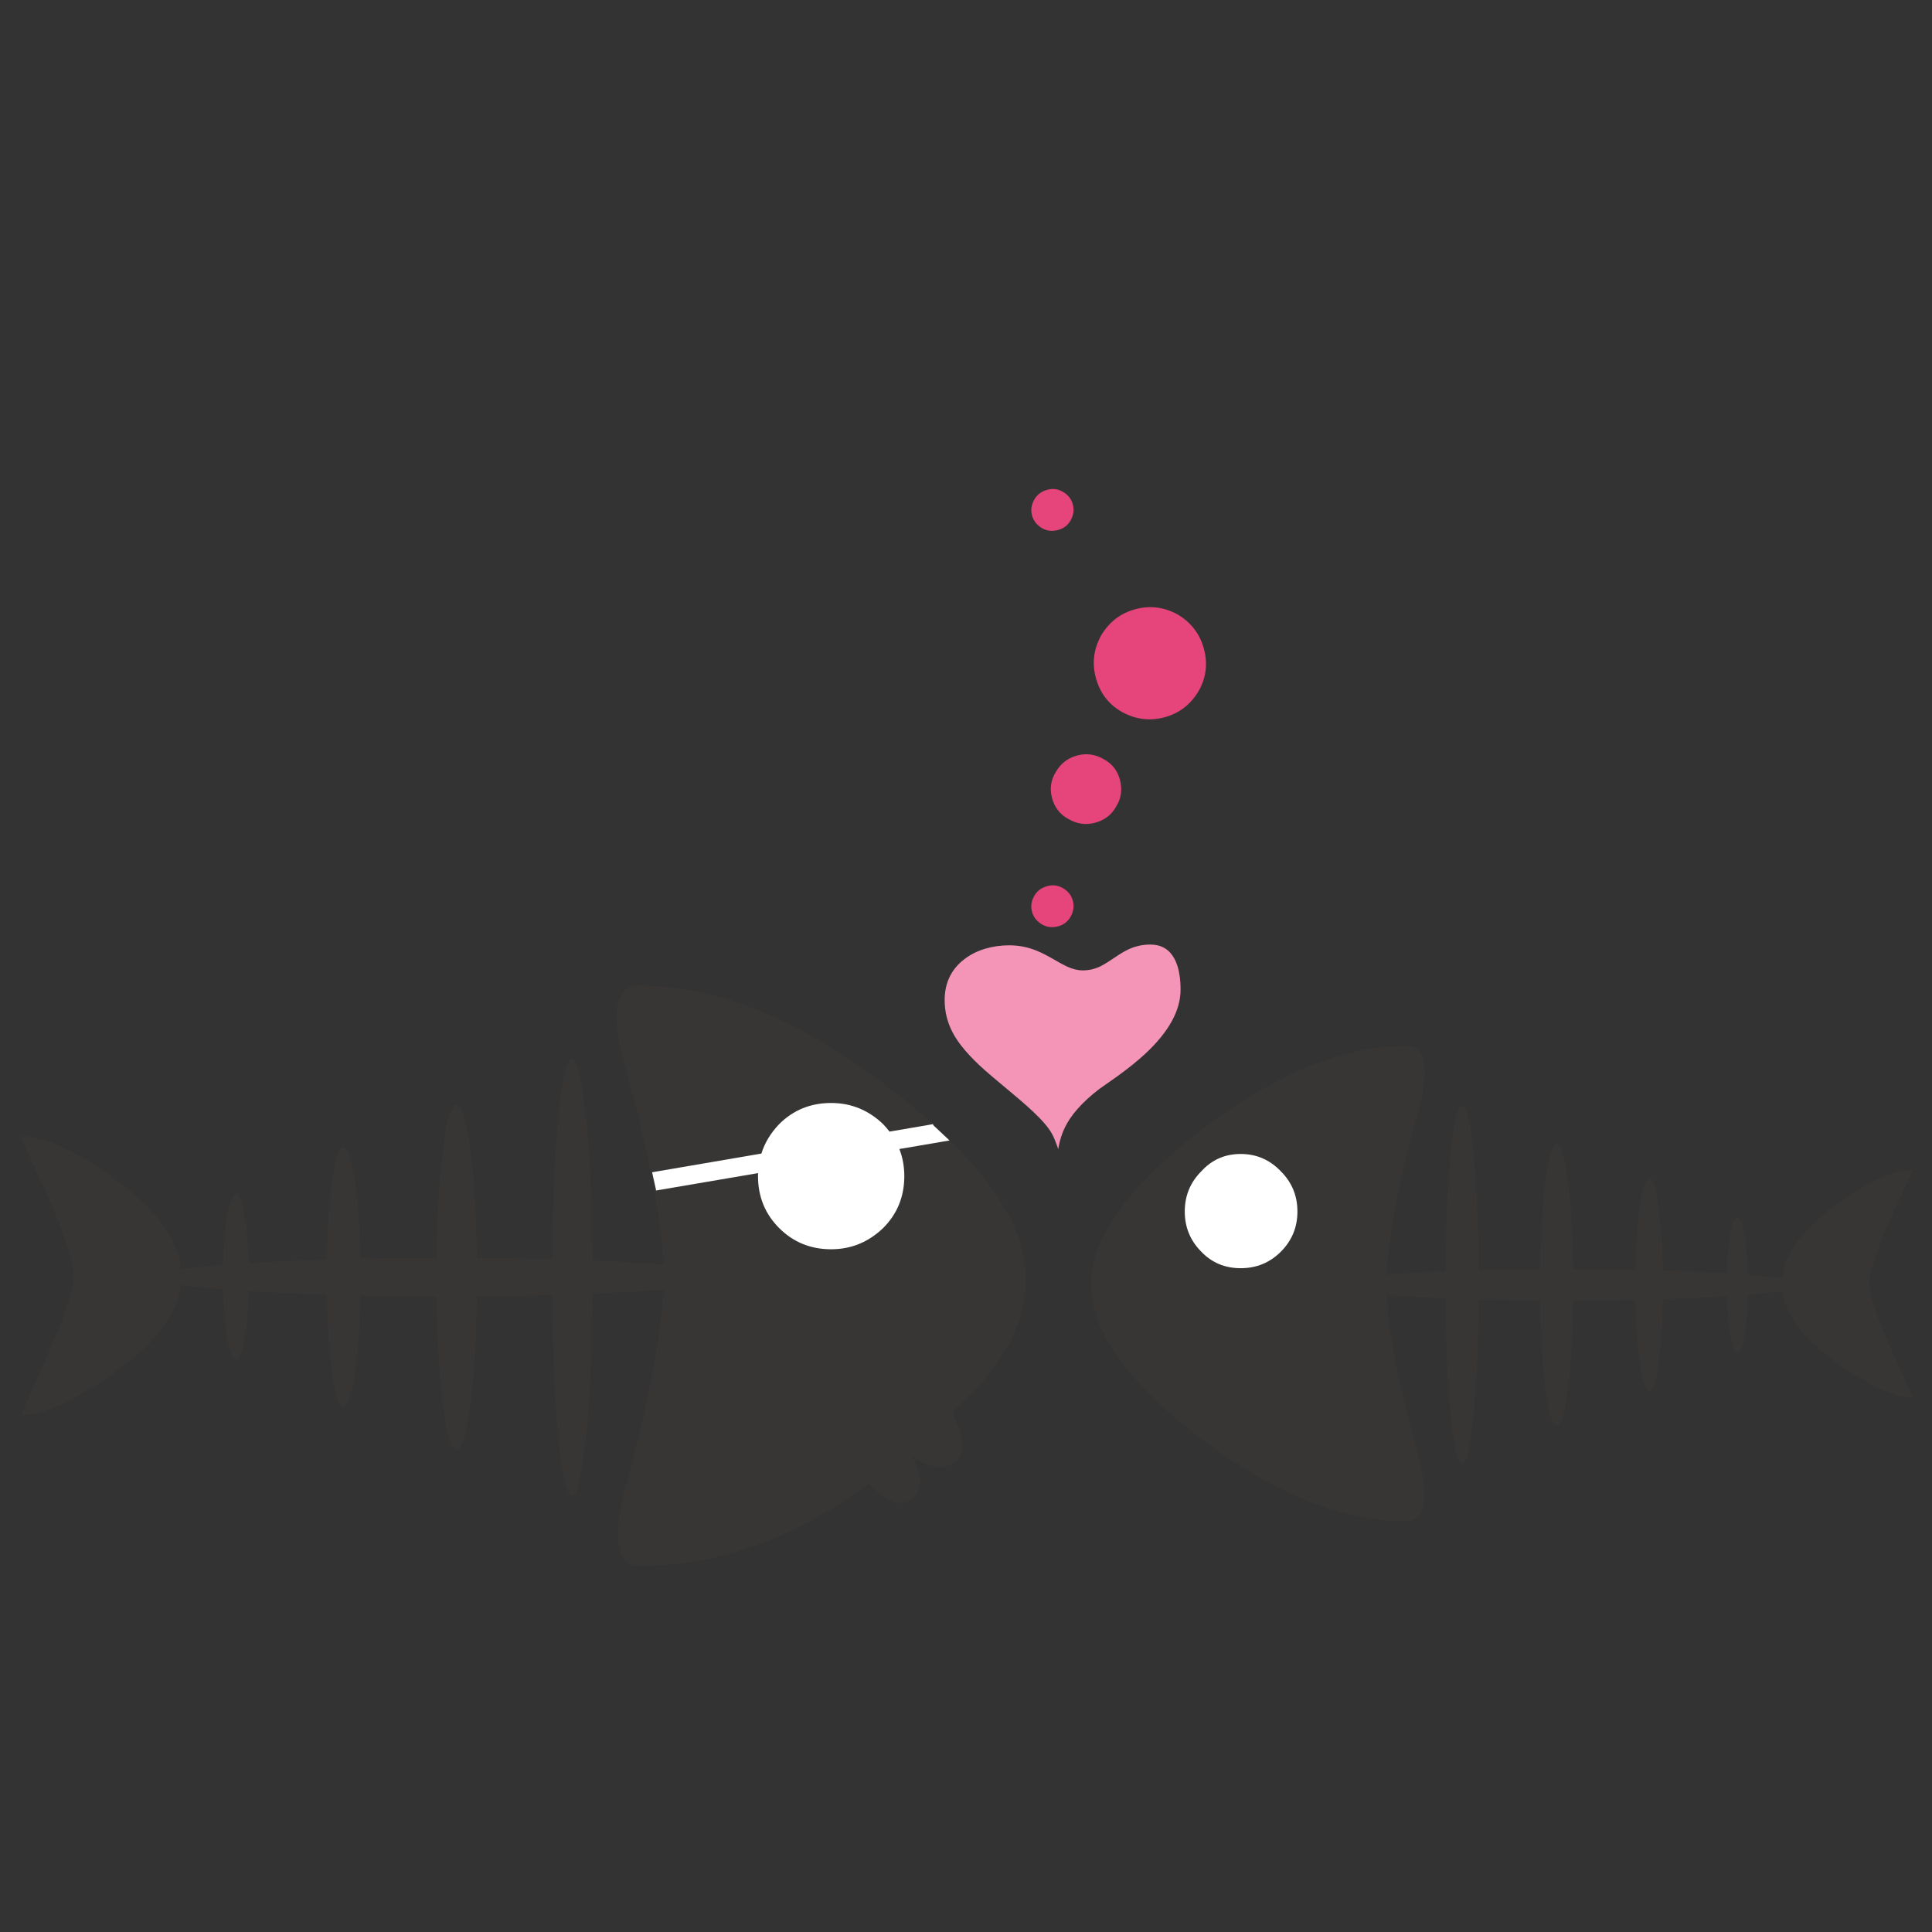 <?xml version="1.0" encoding="utf-8"?>
<!-- Generator: Adobe Illustrator 16.0.0, SVG Export Plug-In . SVG Version: 6.00 Build 0)  -->
<!DOCTYPE svg PUBLIC "-//W3C//DTD SVG 1.1//EN" "http://www.w3.org/Graphics/SVG/1.1/DTD/svg11.dtd">
<svg version="1.1" id="Layer_1" xmlns="http://www.w3.org/2000/svg" xmlns:xlink="http://www.w3.org/1999/xlink" x="0px" y="0px"
	 width="300px" height="300px" viewBox="0 0 300 300" enable-background="new 0 0 300 300" xml:space="preserve">
<rect x="0" y="0" width="300" height="300" fill="#333333" stroke="none"/>
<g>
	<path fill-rule="evenodd" clip-rule="evenodd" fill="#383635" d="M55.229,184.118c0.41,3.203,0.652,6.984,0.726,11.341
		c3.744-0.078,7.692-0.122,11.846-0.131c0.069-6.188,0.362-11.518,0.878-15.988c0.599-5.183,1.346-7.773,2.24-7.773
		c0.797,0,1.544,2.591,2.241,7.773c0.516,4.633,0.812,9.967,0.885,16.002c4.112,0.028,8.008,0.092,11.687,0.193
		c0.051-8.257,0.346-15.301,0.885-21.134c0.595-6.676,1.342-10.014,2.241-10.014c0.797,0,1.544,3.338,2.241,10.014
		c0.544,6.049,0.841,13.162,0.892,21.342c3.236,0.129,6.277,0.29,9.121,0.483c0.66,0.046,1.296,0.092,1.909,0.139
		c-0.291-7.114-2.223-17.174-5.795-30.18c-2.49-8.769-1.791-13.153,2.095-13.153c12.153,0,25.253,5.432,39.301,16.294
		c2.273,1.774,4.357,3.52,6.252,5.234l-6.75,1.155c-0.304-0.396-0.636-0.784-0.996-1.162c-2.291-2.189-4.981-3.284-8.07-3.284
		c-3.186,0-5.876,1.095-8.071,3.284c-1.318,1.379-2.238,2.902-2.759,4.571l-16.971,2.904l0.602,2.69v0.145l15.851-2.703
		c-0.004,0.152-0.007,0.307-0.007,0.463c0,3.19,1.095,5.881,3.285,8.071c2.195,2.193,4.885,3.291,8.071,3.291
		c3.089,0,5.779-1.098,8.07-3.291c2.195-2.19,3.292-4.881,3.292-8.071c0-1.493-0.256-2.896-0.768-4.204l7.787-1.329l-2.538-2.385
		v-0.118c9.483,8.585,14.267,16.445,14.35,23.583c0.198,7.174-3.538,14.146-11.21,20.919l-0.152,0.151l1.196,3.14
		c0.599,2.292,0.35,3.836-0.747,4.635c-1.891,1.391-4.131,1.041-6.722-1.052l1.044,2.545c0.498,1.891,0.15,3.285-1.044,4.184
		c-1.793,1.396-4.036,0.6-6.729-2.393l-0.153,0.151c-11.355,8.47-23.16,12.704-35.414,12.704c-3.688,0-4.336-4.384-1.943-13.152
		c3.43-12.734,5.307-22.642,5.629-29.724c-0.608,0.042-1.24,0.085-1.895,0.131c-2.844,0.194-5.885,0.357-9.121,0.492
		c-0.051,8.169-0.348,15.278-0.892,21.327c-0.696,6.675-1.443,10.013-2.241,10.013c-0.899,0-1.646-3.338-2.241-10.013
		c-0.54-5.833-0.834-12.872-0.885-21.121c-3.679,0.098-7.575,0.16-11.687,0.188c-0.074,6.034-0.369,11.368-0.885,16.002
		c-0.696,5.182-1.443,7.773-2.241,7.773c-0.895,0-1.641-2.592-2.24-7.773c-0.517-4.477-0.809-9.807-0.878-15.988
		c-4.154-0.01-8.103-0.052-11.846-0.125c-0.074,4.37-0.316,8.197-0.726,11.479c-0.6,3.887-1.248,5.83-1.943,5.83
		c-0.696,0-1.293-1.943-1.792-5.83c-0.415-3.319-0.657-7.191-0.726-11.618c-4.352-0.133-8.402-0.319-12.15-0.56
		c-0.069,2.66-0.261,4.977-0.574,6.95c-0.401,2.489-0.851,3.734-1.349,3.734c-0.595,0-1.093-1.245-1.493-3.734
		c-0.323-2.043-0.514-4.454-0.574-7.234c-2.711-0.216-4.889-0.444-6.536-0.684c-0.571,4.619-4.08,9.199-10.525,13.741
		c-6.077,4.286-10.809,6.431-14.198,6.431c-0.101,0,1.144-2.891,3.735-8.672c2.89-6.474,4.336-10.756,4.336-12.849
		c0-2.195-1.395-6.48-4.184-12.856c-2.79-5.879-4.085-8.817-3.887-8.817c3.684,0,8.566,2.242,14.647,6.729
		c6.293,4.629,9.663,9.258,10.11,13.887c1.642-0.24,3.809-0.465,6.501-0.678c0.055-2.78,0.247-5.191,0.574-7.233
		c0.4-2.49,0.898-3.734,1.493-3.734c0.498,0,0.948,1.244,1.349,3.734c0.313,2.037,0.503,4.354,0.567,6.95
		c3.753-0.24,7.805-0.427,12.157-0.561c0.069-4.338,0.312-8.162,0.726-11.473c0.498-3.983,1.095-5.976,1.792-5.976
		C53.982,178.143,54.63,180.135,55.229,184.118z M229.59,201.787c-0.046,6.749-0.288,12.511-0.726,17.281
		c-0.489,5.464-1.101,8.195-1.833,8.195c-0.733,0-1.347-2.731-1.84-8.195c-0.442-4.813-0.685-10.631-0.727-17.454
		c-2.682-0.105-5.214-0.24-7.593-0.401c-0.535-0.037-1.049-0.073-1.541-0.11c0.271,5.8,1.845,13.909,4.723,24.328
		c1.959,7.179,1.39,10.769-1.708,10.769c-10.032,0-20.759-4.364-32.179-13.091c-11.171-8.563-16.756-16.474-16.756-23.735
		c0-7.012,5.585-14.882,16.756-23.609c11.504-8.888,22.229-13.333,32.179-13.333c3.182,0,3.751,3.589,1.708,10.769
		c-2.918,10.645-4.495,18.876-4.73,24.694c0.493-0.036,1.01-0.074,1.549-0.11c2.379-0.162,4.911-0.295,7.593-0.401
		c0.042-6.827,0.284-12.646,0.727-17.455c0.493-5.468,1.106-8.201,1.84-8.201c0.732,0,1.344,2.733,1.833,8.201
		c0.438,4.767,0.68,10.53,0.726,17.29c3.021-0.084,6.208-0.135,9.564-0.153c0.06-4.942,0.3-9.31,0.72-13.104
		c0.571-4.242,1.182-6.362,1.832-6.362c0.737,0,1.351,2.12,1.839,6.362c0.425,3.666,0.665,8.029,0.72,13.091
		c3.398,0.009,6.63,0.046,9.695,0.111c0.06-3.568,0.259-6.664,0.595-9.288c0.488-3.259,1.02-4.89,1.591-4.89s1.06,1.631,1.466,4.89
		c0.342,2.711,0.542,5.841,0.602,9.392c3.564,0.11,6.877,0.262,9.938,0.456c0.056-2.12,0.212-4.017,0.471-5.685
		c0.328-2.037,0.693-3.057,1.1-3.057c0.493,0,0.9,1.02,1.224,3.057c0.268,1.668,0.427,3.642,0.478,5.92
		c2.204,0.175,3.977,0.359,5.318,0.554c0.364-3.786,3.123-7.576,8.277-11.37c4.975-3.67,8.97-5.505,11.985-5.505
		c0.083,0-1.018,2.407-3.299,7.22c-2.287,5.219-3.431,8.726-3.431,10.519c0,1.716,1.182,5.224,3.548,10.525
		c2.204,4.73,3.265,7.096,3.182,7.096c-2.771,0-6.645-1.754-11.619-5.263c-5.278-3.721-8.15-7.472-8.616-11.252
		c-1.347,0.194-3.128,0.381-5.346,0.561c-0.051,2.277-0.21,4.251-0.478,5.92c-0.323,2.038-0.73,3.057-1.224,3.057
		c-0.406,0-0.771-1.019-1.1-3.057c-0.259-1.613-0.415-3.509-0.471-5.685c-3.061,0.193-6.373,0.346-9.938,0.456
		c-0.06,3.624-0.26,6.793-0.602,9.509c-0.406,3.181-0.895,4.771-1.466,4.771s-1.103-1.591-1.591-4.771
		c-0.336-2.688-0.535-5.82-0.595-9.398c-3.065,0.061-6.297,0.096-9.695,0.104c-0.055,5.063-0.295,9.424-0.72,13.085
		c-0.488,4.242-1.102,6.362-1.839,6.362c-0.65,0-1.261-2.12-1.832-6.362c-0.42-3.79-0.66-8.154-0.72-13.091
		C235.798,201.916,232.61,201.865,229.59,201.787z M186.534,181.885c-1.71,1.71-2.565,3.789-2.565,6.237
		c0,2.444,0.855,4.522,2.565,6.238c1.632,1.71,3.673,2.565,6.12,2.565c2.448,0,4.526-0.855,6.238-2.565
		c1.714-1.716,2.572-3.794,2.572-6.238c0-2.448-0.858-4.527-2.572-6.237c-1.712-1.799-3.79-2.697-6.238-2.697
		C190.207,179.188,188.166,180.086,186.534,181.885z"/>
	<path fill-rule="evenodd" clip-rule="evenodd" fill="#F495B8" d="M156.701,146.788c1.268,0,2.489,0.203,3.664,0.609
		c0.821,0.276,1.767,0.722,2.836,1.334c1.323,0.76,2.137,1.206,2.441,1.335c0.885,0.409,1.71,0.615,2.476,0.615
		c0.949,0,1.864-0.208,2.745-0.623c0.051-0.022,0.101-0.051,0.152-0.083c0.479-0.244,1.176-0.677,2.088-1.299
		c0.95-0.65,1.743-1.109,2.379-1.376c0.425-0.185,0.864-0.327,1.321-0.429c0.586-0.134,1.197-0.2,1.832-0.2
		c1.656,0,2.88,0.7,3.673,2.102c0.425,0.747,0.712,1.659,0.865,2.738c0.096,0.654,0.145,1.377,0.145,2.165
		c0,3.236-1.828,6.554-5.484,9.951c-1.176,1.093-2.594,2.238-4.252,3.438c-0.867,0.617-1.854,1.313-2.961,2.089
		c-2.572,1.991-4.331,3.971-5.276,5.94c-0.438,0.898-0.759,1.892-0.961,2.98c-0.023,0.124-0.042,0.248-0.056,0.373
		c-0.369-1.083-0.696-1.884-0.981-2.399c-0.111-0.189-0.235-0.39-0.374-0.602c-0.396-0.577-0.922-1.199-1.577-1.868
		c-0.249-0.258-0.529-0.537-0.843-0.837c-0.641-0.612-1.423-1.311-2.345-2.095c-0.525-0.456-1.954-1.657-4.288-3.604
		c-2.637-2.222-4.511-4.241-5.622-6.058c-0.115-0.188-0.223-0.381-0.325-0.573c-0.857-1.601-1.287-3.304-1.287-5.111
		c0-2.701,1.04-4.836,3.119-6.404c0.917-0.696,1.987-1.226,3.209-1.591C154.19,146.961,155.419,146.788,156.701,146.788z"/>
	<path fill-rule="evenodd" clip-rule="evenodd" fill="#FFFFFF" d="M137.129,174.554c0.36,0.378,0.691,0.766,0.996,1.162l6.777-1.162
		v0.152l2.538,2.385l-7.787,1.329c0.512,1.309,0.768,2.711,0.768,4.204c0,3.19-1.097,5.881-3.292,8.071
		c-2.291,2.193-4.981,3.291-8.07,3.291c-3.186,0-5.876-1.098-8.071-3.291c-2.189-2.19-3.285-4.881-3.285-8.071
		c0-0.156,0.003-0.311,0.007-0.463l-15.851,2.703v-0.145l-0.602-2.69l16.971-2.904c0.521-1.669,1.441-3.192,2.759-4.571
		c2.195-2.189,4.885-3.284,8.071-3.284C132.148,171.27,134.838,172.364,137.129,174.554z M186.534,181.885
		c1.632-1.799,3.673-2.697,6.12-2.697c2.448,0,4.526,0.898,6.238,2.697c1.714,1.71,2.572,3.789,2.572,6.237
		c0,2.444-0.858,4.522-2.572,6.238c-1.712,1.71-3.79,2.565-6.238,2.565c-2.447,0-4.488-0.855-6.12-2.565
		c-1.71-1.716-2.565-3.794-2.565-6.238C183.969,185.674,184.824,183.595,186.534,181.885z"/>
	<path fill-rule="evenodd" clip-rule="evenodd" fill="#E5457A" d="M166.224,80.842c-0.434,0.742-1.072,1.226-1.916,1.452
		c-0.913,0.244-1.74,0.155-2.482-0.27c-0.821-0.484-1.347-1.148-1.577-1.992c-0.226-0.849-0.099-1.683,0.38-2.504
		c0.425-0.742,1.093-1.235,2.006-1.479c0.844-0.23,1.639-0.129,2.387,0.304c0.825,0.47,1.348,1.129,1.569,1.978
		C166.82,79.18,166.698,80.017,166.224,80.842z M170.158,105.239c-0.613-2.277-0.333-4.479,0.844-6.604
		c1.253-2.083,3.02-3.43,5.297-4.039c2.277-0.613,4.481-0.332,6.611,0.843c2.074,1.259,3.419,3.027,4.032,5.305
		c0.627,2.342,0.345,4.543-0.845,6.604c-1.254,2.084-3.02,3.43-5.296,4.039c-2.278,0.609-4.484,0.325-6.619-0.851
		C172.126,109.348,170.785,107.582,170.158,105.239z M163.955,119.859c0.761-1.314,1.857-2.162,3.292-2.545
		c1.43-0.387,2.805-0.2,4.128,0.561c1.301,0.696,2.142,1.761,2.524,3.194c0.4,1.499,0.214,2.875-0.56,4.129
		c-0.702,1.3-1.801,2.153-3.299,2.559c-1.434,0.383-2.809,0.191-4.122-0.574c-1.31-0.692-2.165-1.787-2.565-3.285
		C162.971,122.464,163.171,121.118,163.955,119.859z M160.248,141.574c-0.226-0.848-0.099-1.683,0.38-2.503
		c0.425-0.743,1.093-1.235,2.006-1.48c0.844-0.23,1.639-0.129,2.387,0.304c0.825,0.47,1.348,1.129,1.569,1.978
		c0.23,0.844,0.108,1.681-0.366,2.511c-0.434,0.742-1.072,1.226-1.916,1.452c-0.913,0.244-1.74,0.152-2.482-0.276
		C161.004,143.079,160.479,142.417,160.248,141.574z"/>
</g>
</svg>
